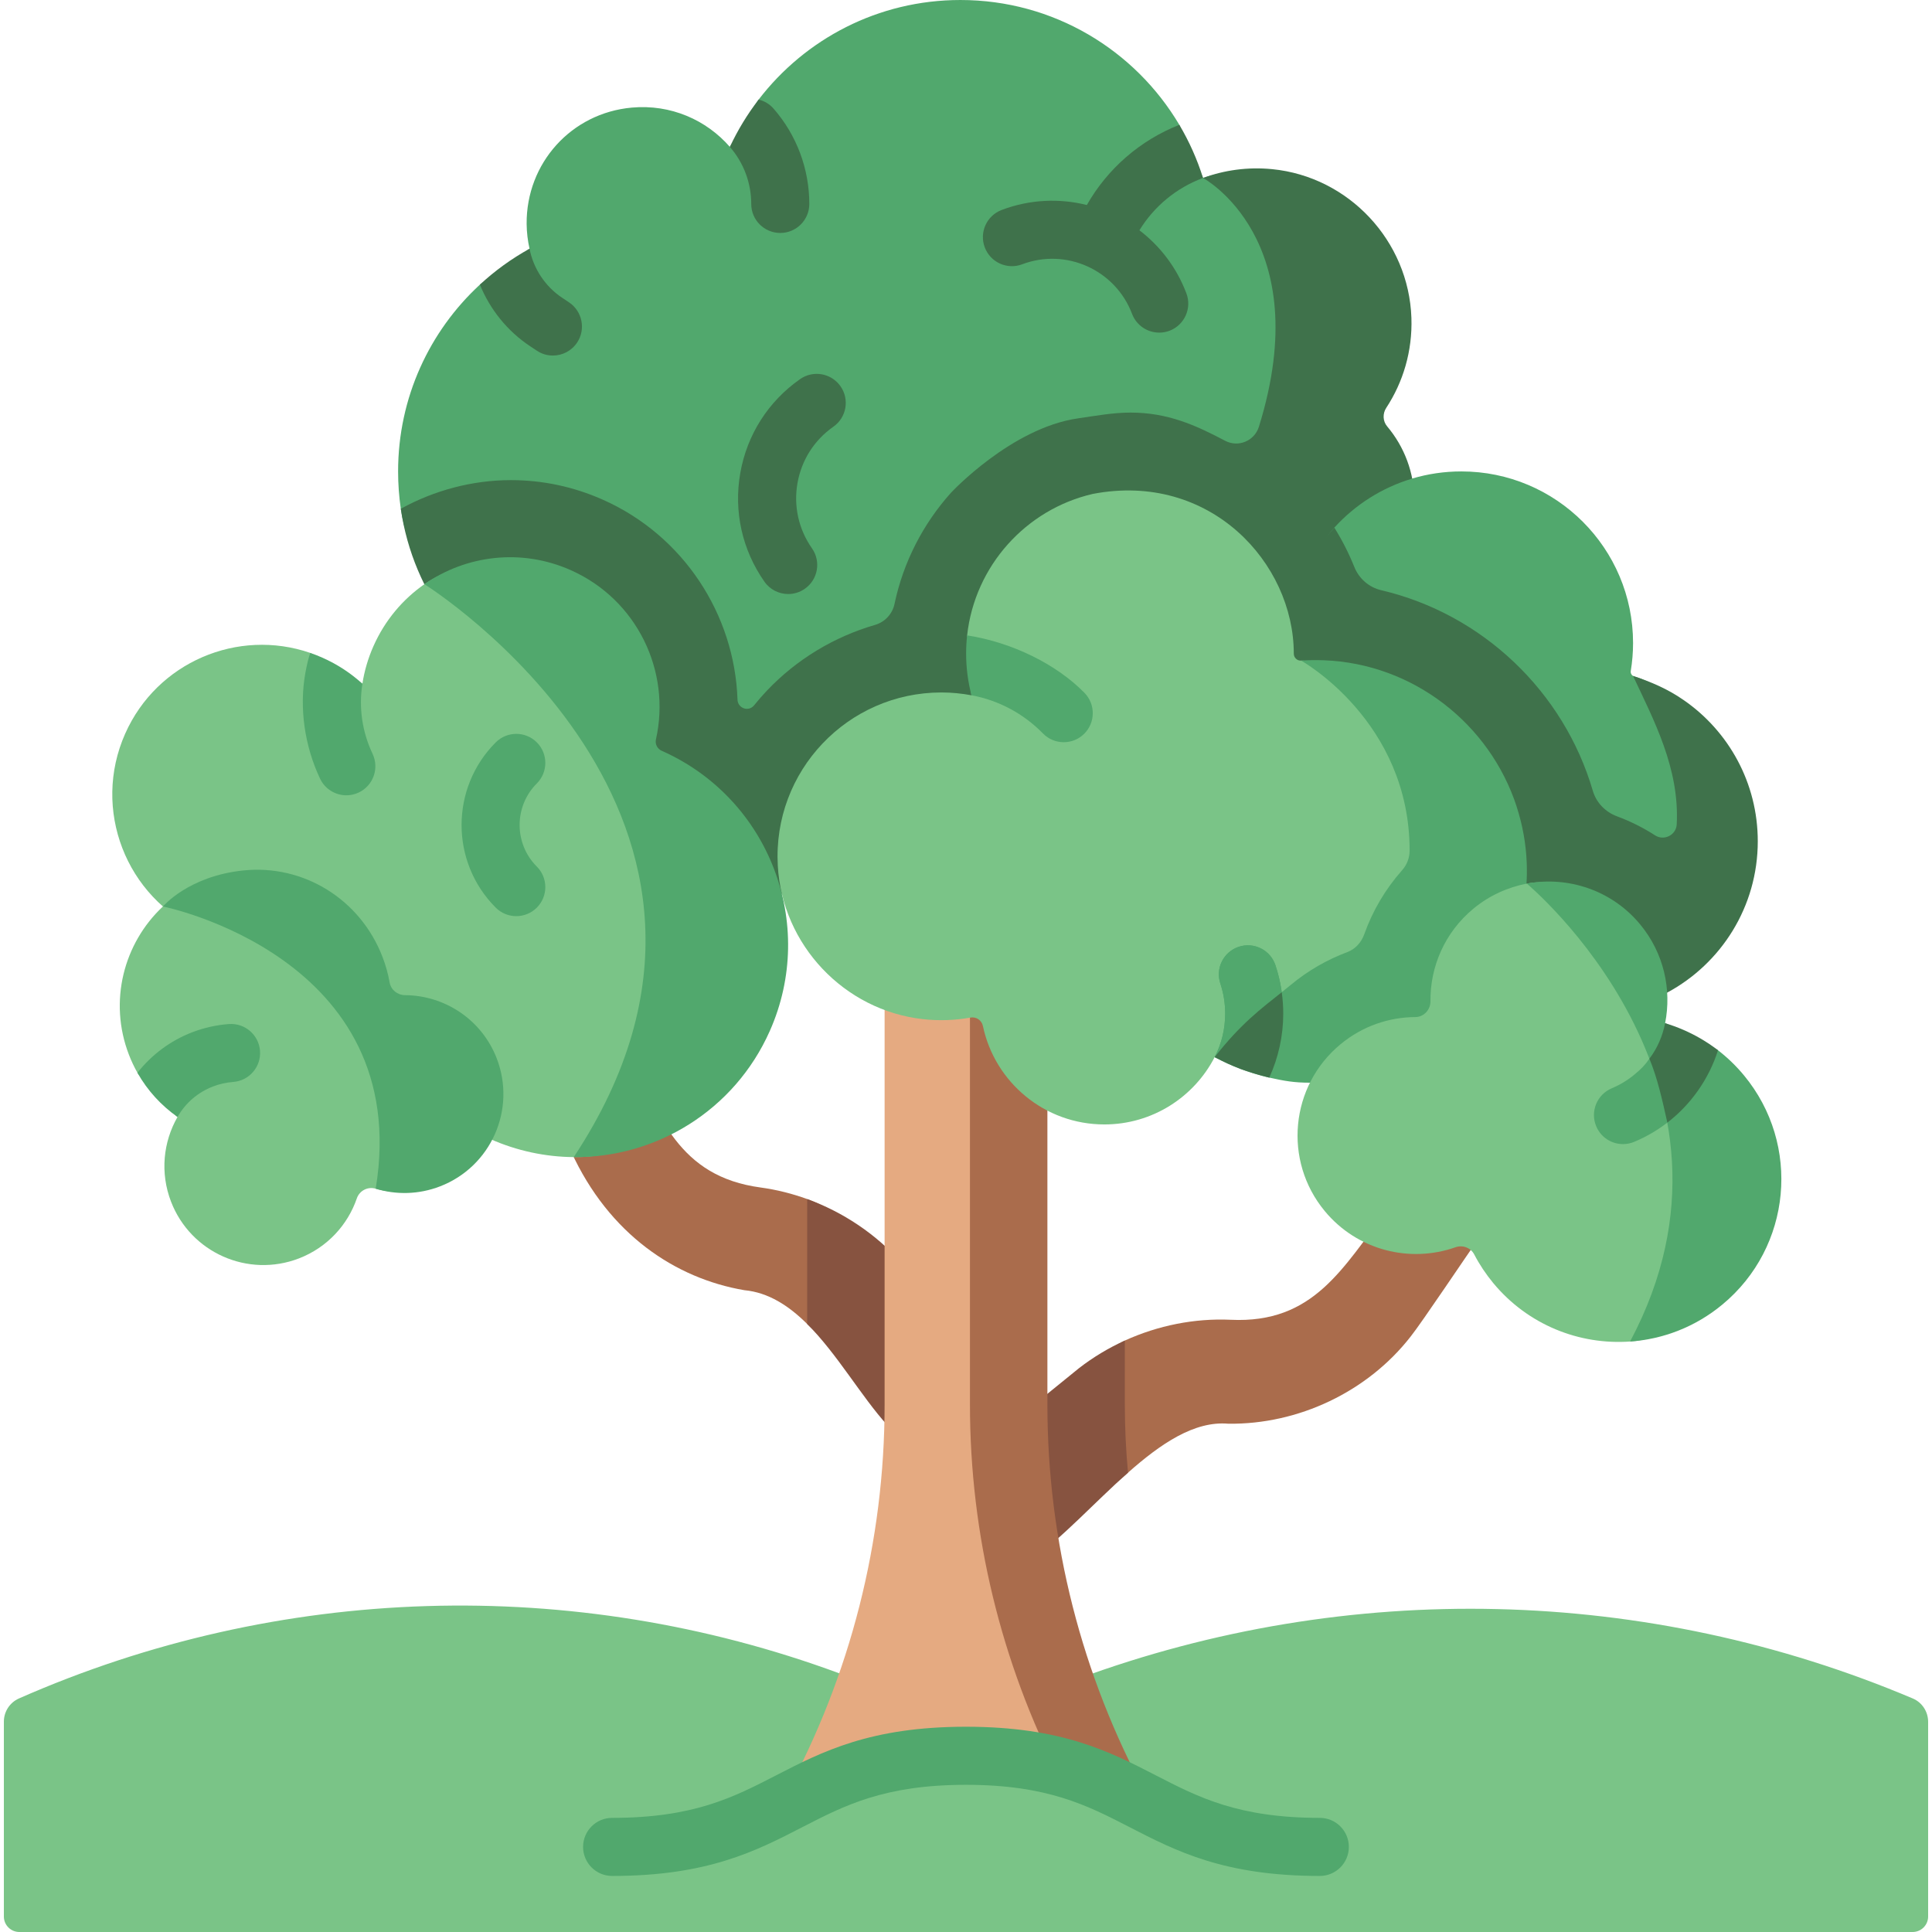 <svg id="Capa_1" enable-background="new 0 0 512 512" viewBox="0 0 512 512" xmlns="http://www.w3.org/2000/svg" width="300" height="300" version="1.1" xmlns:xlink="http://www.w3.org/1999/xlink" xmlns:svgjs="http://svgjs.dev/svgjs"><g width="100%" height="100%" transform="matrix(1,0,0,1,0,0)"><g><path d="m231.201 446.689-8.852-3.266c-70.561-26.036-148.477-23.642-217.306 6.676-2.441 1.075-4.017 3.485-4.017 6.153v51.652c0 2.267 1.838 4.096 4.104 4.096h501.74c2.267 0 4.104-1.838 4.104-4.104v-51.599c0-2.688-1.591-5.137-4.066-6.184-70.399-29.781-149.559-31.669-221.376-5.17l-4.733 1.747h-49.598z" fill="#7ac487" fill-opacity="1" data-original-color="#c3ea78ff" stroke="none" stroke-opacity="1"/><g><path d="m166.058 278.617c8.823 17.111 13.64 33.156 35.565 36.09 4.184.574 8.305 1.609 12.287 3.054 9.465 3.434 18.132 11.78 24.916 19.363l21.834 22.944c5.546 6.481 4.788 16.231-1.693 21.777-12.27 9.079-19.428-2.296-27.997-13.771-4.962-6.644-11.251-11.422-17.062-17.206-4.842-4.818-10.244-8.352-16.651-8.956-18.298-3.116-35.87-14.842-45.885-36.701-2.03-4.431-5.024-11.619-7.183-16.175-6.266-14.136 14.845-24.172 21.869-10.419z" fill="#aa6c4c" fill-opacity="1" data-original-color="#c68d7aff" stroke="none" stroke-opacity="1"/><path d="m367.617 320.664c-11.763 15.24-19.393 30.154-41.487 29.089-9.57-.429-19.251 1.508-28.04 5.507-4.296 1.955-8.38 7.495-12.131 10.404l-26.076 21.162c-6.624 5.375-15.412 19.783-10.037 26.406 9.54 10.188 18.99 1.701 30.197-8.358 5.773-5.181 12.838-9.24 18.89-14.601 8.686-7.695 17.603-13.759 26.587-12.974 18.56.233 36.91-8.454 48.324-23.109 3.036-3.813 14.753-21.389 17.698-25.482 8.711-12.775-14.538-20.305-23.925-8.044z" fill="#aa6c4c" fill-opacity="1" data-original-color="#c68d7aff" stroke="none" stroke-opacity="1"/><path d="m298.934 390.274c-.557-5.992-.842-12.013-.842-18.042l-.002-16.971c-4.296 1.955-8.38 4.399-12.131 7.308l-26.076 21.162c-6.623 5.375-15.412 22.879-10.037 29.503 14.454 15.435 31.286-7.189 49.088-22.96z" fill="#875340" fill-opacity="1" data-original-color="#bc7c63ff" stroke="none" stroke-opacity="1"/><path d="m260.66 360.068-21.834-25.515c-6.784-7.583-15.451-13.357-24.916-16.791l-.002 33.108c15.849 15.772 25.685 45.313 45.059 30.977 6.481-5.547 7.239-15.297 1.693-21.779z" fill="#875340" fill-opacity="1" data-original-color="#bc7c63ff" stroke="none" stroke-opacity="1"/><path d="m298.934 474.816c-17.301-31.796-24.441-66.388-24.441-102.585l-1.026-178.856h-20.939 6.944-25.043v178.856c0 36.198-9.064 71.82-26.364 103.616l47.928-9.875z" fill="#e5aa81" fill-opacity="1" data-original-color="#d1a08fff" stroke="none" stroke-opacity="1"/><g><path d="m280.93 471.108 23.006 4.739c-17.3-31.796-26.364-67.418-26.364-103.616v-178.856h-18.1-2.423v178.856c0 34.413 8.208 68.298 23.881 98.877z" fill="#aa6c4c" fill-opacity="1" data-original-color="#c68d7aff" stroke="none" stroke-opacity="1"/></g></g><g><path d="m349.764 497.145c-25.309 0-38.07-6.573-50.411-12.93-11.203-5.771-21.785-11.221-43.363-11.221-21.577 0-32.158 5.451-43.361 11.221-12.34 6.357-25.101 12.93-50.409 12.93-4.25 0-7.695-3.445-7.695-7.695s3.445-7.695 7.695-7.695c21.577 0 32.158-5.451 43.361-11.221 12.34-6.357 25.101-12.93 50.409-12.93 25.309 0 38.071 6.573 50.411 12.93 11.203 5.771 21.785 11.221 43.363 11.221 4.251 0 7.695 3.445 7.695 7.695.001 4.25-3.444 7.695-7.695 7.695z" fill="#51a86d" fill-opacity="1" data-original-color="#acdd66ff" stroke="none" stroke-opacity="1"/></g><path d="m369.685 133.401c0 10.558-.193 19.245-8.309 24.765-4.668 3.191-10.25 5.11-16.283 5.295 1.129 3.201-3.314 7.059-3.314 10.64 0 16.324-9.573 25.354-25.651 26.339-11.676 20.049-29.786 30.956-54.658 30.956-16.673 0-32.742-2.729-44.51-12.764-2.924 3.786-7.716 10.661-11.769 13.226-6.331 4.012-15.473 1.006-23.517 1.006-22.655 0-35.194-20.439-35.194-43.084 0-3.755.513-7.377 1.457-10.825-19.957-9.45-38.385-21.506-41.719-44.12-.472-3.232-.718-6.546-.718-9.901 0-19.577 8.352-37.205 21.68-49.507 1.916-1.773 3.935-.357 6.048-1.9 2.265-1.654 4.637-6.247 7.106-7.612-.482-2.124-.749-4.33-.77-6.597-.113-16.078 11.841-29.355 27.847-30.802 10.373-.944 19.813 3.294 26.01 10.414.935-2.004 1.967-.878 3.09-2.771 1.378-2.323 2.893-7.636 4.533-9.768 12.313-16.048 31.675-26.391 53.468-26.391 24.697 0 46.285 13.277 58.023 33.08 1.098 1.85-.971 3.757-.052 5.717 1.262 2.694 5.429 5.486 6.332 8.36 5.633-2.073 10.846-.807 17.321-.171 20.305 2.001 33.031 17.736 33.719 38.124.298 8.814-1.703 17.575-6.166 24.388-1.006 1.529-.944 3.53.236 4.925 4.503 5.346 5.76 11.447 5.76 18.978z" fill="#51a86d" fill-opacity="1" data-original-color="#acdd66ff" stroke="none" stroke-opacity="1"/><path d="m374.827 132.771c0-7.531-2.709-14.426-7.213-19.772-1.18-1.395-1.241-3.396-.236-4.925 4.463-6.813 6.957-15.022 6.659-23.835-.688-20.388-16.591-37.41-36.897-39.411-6.474-.636-12.692.257-18.325 2.329 0 0 30.283 16.262 14.804 65.94-1.174 3.767-5.465 5.553-8.953 3.708-7.897-4.177-15.266-7.467-25.055-7.467-4.665 0-9.273.864-13.894 1.526-17.754 2.542-33.718 19.741-33.718 19.741-7.363 8.216-12.606 18.329-14.947 29.457-.557 2.646-2.546 4.785-5.143 5.539-10.868 3.152-20.851 9.156-28.73 17.489-1.179 1.247-2.296 2.535-3.357 3.857-.8.996-2.237 1.193-3.285.465l-.03-.021c-.648-.45-1.033-1.182-1.059-1.971-.761-22.578-14.308-43.509-35.709-53.004-7.736-3.436-15.929-5.178-24.35-5.178-10.18 0-20.277 2.693-29.172 7.591 3.275 22.709 18.016 41.637 38.029 51.118-.941 3.448-1.453 7.074-1.453 10.821 0 22.654 18.364 41.018 41.018 41.018 8.049 0 17.189 3.007 23.521-1.001 4.052-2.564 5.989-11.147 8.917-14.927 11.767 10.03 27.014 16.096 43.687 16.096 24.874 0 46.585-13.485 58.264-33.533 16.075-.983 28.809-14.325 28.809-30.647 0-3.588-.621-7.03-1.752-10.231 7.295-.227 13.947-3 19.102-7.455-.075-.016-.151-.026-.226-.042 6.543-5.626 10.694-13.966 10.694-23.275z" fill="#3f724b" fill-opacity="1" data-original-color="#95d359ff" stroke="none" stroke-opacity="1"/><path d="m198.663 269.853c-9.388 21.147-24.86 36.998-46.613 36.793-7.459-.061-15.011-1.621-22.255-4.843-8.106-3.602-14.939-8.886-20.275-15.258-8.609 6.269-20.234 7.911-30.669 3.283-15.411-6.844-22.429-24.769-15.863-40.231-3.263-.534-6.515-1.488-9.676-2.894-19.998-8.865-29.017-32.269-20.141-52.267 8.403-18.941 29.838-28.032 49.066-21.403 1.077.369 5.007 8.352 6.064 8.824 3.981 1.765 4.679-3.448 7.736-.657.523-3.365 1.488-6.71 2.935-9.973 3.037-6.854 7.777-12.415 13.503-16.406 10.999-7.675 22.438-4.385 35.582 1.453 17.576 7.798 24.848 24.529 20.785 42.587-.287 1.262.4 2.534 1.58 3.047 28.391 12.6 40.841 39.554 28.241 67.945z" fill="#7ac487" fill-opacity="1" data-original-color="#c3ea78ff" stroke="none" stroke-opacity="1"/><path d="m204.01 273.207c-9.388 21.147-30.207 33.644-51.959 33.439 59.49-90.008-39.575-151.825-39.575-151.825 10.999-7.675 25.621-9.573 38.764-3.735 17.576 7.798 26.657 26.801 22.594 44.859-.287 1.262.38 2.524 1.56 3.037.01 0 .01.01.021.01 28.39 12.6 41.195 45.824 28.595 74.215z" fill="#51a86d" fill-opacity="1" data-original-color="#acdd66ff" stroke="none" stroke-opacity="1"/><g><g><path d="m95.074 210.023c-1.067.503-2.185.739-3.283.739-2.883 0-5.654-1.631-6.967-4.402-4.084-8.64-5.582-18.746-3.889-28.083.431-2.36.862-4.053 1.303-5.243 1.077.369 2.155.79 3.212 1.262 3.981 1.765 7.531 4.114 10.589 6.905-.995 6.32-.062 12.743 2.699 18.571 1.815 3.848.173 8.434-3.664 10.251z" fill="#51a86d" fill-opacity="1" data-original-color="#acdd66ff" stroke="none" stroke-opacity="1"/></g></g><path d="m462.877 222.865c0 17.35-7.25 28.627-21.543 36.302-6.403 3.437-13.234 9.269-21.011 9.269-25.128 0-45.495-20.367-45.495-45.495 0-2.914.287-5.767.81-8.527-19.485-5.141-28.658-21.445-28.658-42.55 0-11.784-.72-23.96 6.634-32.041 5.496-6.041 12.597-10.596 20.629-12.992 0 0 0 0 .01-.01 4.125-1.231 8.496-1.888 13.021-1.888 25.128 0 45.506 20.367 45.506 45.495 0 2.513-.214 4.98-.608 7.381-.107.653.284 1.271.92 1.456 4.755 1.385 7.688 3.893 11.656 6.662 11.839 8.198 18.129 21.445 18.129 36.938z" fill="#51a86d" fill-opacity="1" data-original-color="#acdd66ff" stroke="none" stroke-opacity="1"/><path d="m446.24 185.562c-4.279-2.986-8.682-4.849-13.467-6.436 5.481 11.691 12.365 24.522 11.575 39.354-.151 2.827-3.355 4.433-5.733 2.899-3.163-2.041-6.536-3.729-10.065-5.033-3.09-1.142-5.51-3.613-6.435-6.774-7.699-26.308-29.244-46.873-56.083-53.16-3.246-.76-5.892-3.082-7.131-6.178-1.441-3.601-3.22-7.09-5.287-10.41-7.353 8.081-11.835 18.82-11.835 30.605 0 21.106 14.375 38.846 33.86 43.987-.523 2.76-.81 5.612-.81 8.527 0 25.128 20.367 45.495 45.495 45.495 7.777 0 15.083-1.95 21.486-5.387h.01c14.293-7.675 24.01-22.758 24.01-40.108-.002-15.496-7.749-29.183-19.59-37.381z" fill="#3f724b" fill-opacity="1" data-original-color="#95d359ff" stroke="none" stroke-opacity="1"/><g><path d="m116.118 313.134c-5.674 2.196-11.143 3.536-16.55 1.884-2.073-.626-4.289.492-4.997 2.545-2.421 7.049-7.829 13.021-15.339 15.924-13.503 5.212-28.688-1.508-33.901-15.022-2.955-7.654-2.073-15.852 1.713-22.46-2.268-1.59-3.14-5.695-4.997-7.798-1.662-1.857-4.361-1.673-5.623-3.909-.852-1.509-1.611-3.109-2.257-4.782-5.449-14.115-1.406-29.56 9.014-39.294 3.275-3.06 8.262-4.067 12.7-5.779 3.191-1.231 6.011-1.167 9.263-1.468 9.335-.865 27.506 6.046 33.436 21.406.862 2.237 3.327 5.178 3.728 7.455.349 1.98 2.073 3.366 4.084 3.376 10.466.061 19.619 5.138 23.61 15.481 5.213 13.513-.381 27.229-13.884 32.441z" fill="#7ac487" fill-opacity="1" data-original-color="#c3ea78ff" stroke="none" stroke-opacity="1"/><g><g><path d="m61.789 286.73c-1.826.134-3.622.534-5.346 1.201-4.012 1.549-7.264 4.34-9.399 8.075-4.279-3.006-7.942-6.957-10.62-11.707 3.745-4.782 8.762-8.516 14.478-10.722 3.15-1.211 6.433-1.949 9.778-2.196 4.238-.298 7.921 2.883 8.229 7.121.308 4.237-2.883 7.92-7.12 8.228z" fill="#51a86d" fill-opacity="1" data-original-color="#acdd66ff" stroke="none" stroke-opacity="1"/></g></g></g><path d="m347.488 283.684c-4.217 0-5.563-1.287-9.513-2.169-2.247-.503-6.058-.171-8.192-.93-2.729-.975-5.366.913-7.88-.451-5.459 10.599-16.499 17.853-29.242 17.853-15.832 0-29.037-11.184-32.177-26.072-.318-1.529-1.765-2.524-3.304-2.247-4.053.728-8.29.903-12.641.41-20.86-2.339-37.246-19.7-38.415-40.652-1.406-25.108 18.551-45.916 43.351-45.916 2.729 0 5.387.267 7.983.749-.934-3.54 3.868-4.084 3.868-7.901 0-1.631-5.202-6.392-5.028-7.972 2.032-18.428 15.586-33.398 33.295-37.492 31.12-5.972 53.273 18.325 53.273 42.304v.021c0 1.057.883 1.919 1.939 1.847 1.949-.134 5.098 1.302 7.089 1.373 23.876.851 38.533 15.235 45.622 37.069 1.549 4.751 2.473 9.779 2.668 14.98 1.211 31.911-21.053 55.196-52.696 55.196z" fill="#7ac487" fill-opacity="1" data-original-color="#c3ea78ff" stroke="none" stroke-opacity="1"/><path d="m404.603 228.748c-.198-5.188-1.126-10.198-2.665-14.944-.001 0-.002 0-.003.001v-.037c-7.09-21.834-27.344-37.943-51.22-38.795-1.991-.072-3.961-.041-5.91.092 0 0 28.76 15.979 28.76 50.342 0 1.922-.713 3.772-1.989 5.21-4.431 4.996-7.824 10.755-10.032 16.974-.763 2.148-2.356 3.922-4.49 4.722-5.379 2.015-10.428 4.921-14.902 8.629-6.413 5.309-12.286 9.029-20.249 19.192 2.117 1.358 6.638-.428 7.37-.166 2.14.766 4.848 5.1 7.097 5.605 3.95.882 6.568 1.354 10.785 1.354 31.645-.002 58.659-26.269 57.448-58.179z" fill="#51a86d" fill-opacity="1" data-original-color="#acdd66ff" stroke="none" stroke-opacity="1"/><g><g><path d="m340.075 268.62c0 5.838-1.272 11.666-3.704 16.95-5.12-1.149-9.984-2.996-14.467-5.438 1.847-3.581 2.781-7.449 2.781-11.512 0-2.74-.431-5.418-1.283-7.972-1.344-4.032.831-8.393 4.863-9.737s8.393.831 9.737 4.863c1.375 4.135 2.073 8.455 2.073 12.846z" fill="#51a86d" fill-opacity="1" data-original-color="#acdd66ff" stroke="none" stroke-opacity="1"/></g><g><path d="m287.284 194.498c-1.498 1.467-3.437 2.196-5.387 2.196-1.99 0-3.991-.77-5.489-2.309-5.181-5.284-11.738-8.793-18.951-10.127-.934-3.54-1.426-7.244-1.426-11.061 0-1.632.092-3.232.267-4.812 12.025 1.857 23.743 7.716 31.1 15.227 2.975 3.037 2.923 7.911-.114 10.886z" fill="#51a86d" fill-opacity="1" data-original-color="#acdd66ff" stroke="none" stroke-opacity="1"/></g></g><g><path d="m136.819 242.788c-1.969 0-3.939-.751-5.441-2.253-12.075-12.075-12.075-31.723 0-43.799 3.005-3.004 7.878-3.004 10.883 0 3.006 3.006 3.006 7.878 0 10.884-6.074 6.074-6.074 15.957 0 22.031 3.006 3.006 3.006 7.878 0 10.884-1.503 1.501-3.472 2.253-5.442 2.253z" fill="#51a86d" fill-opacity="1" data-original-color="#acdd66ff" stroke="none" stroke-opacity="1"/></g><g><g><path d="m214.476 54.042c0 4.248-3.448 7.695-7.695 7.695-4.258 0-7.695-3.447-7.695-7.695 0-5.561-2.011-10.927-5.664-15.114 2.083-4.463 4.648-8.67 7.624-12.538 1.498.359 2.893 1.17 3.981 2.422 6.093 6.987 9.449 15.955 9.449 25.23z" fill="#3f724b" fill-opacity="1" data-original-color="#95d359ff" stroke="none" stroke-opacity="1"/></g><g><path d="m152.933 90.795c-1.488 2.226-3.93 3.427-6.413 3.427-1.467 0-2.945-.411-4.258-1.293l-1.837-1.221c-5.951-3.96-10.579-9.706-13.246-16.283 3.971-3.673 8.383-6.875 13.154-9.512 1.016 5.274 4.166 10.014 8.629 12.99l1.837 1.221c3.529 2.36 4.494 7.142 2.134 10.671z" fill="#3f724b" fill-opacity="1" data-original-color="#95d359ff" stroke="none" stroke-opacity="1"/></g><g><path d="m208.883 157.423c-2.425 0-4.812-1.143-6.309-3.281-5.906-8.43-8.175-18.655-6.39-28.793 1.785-10.137 7.411-18.972 15.842-24.877 3.479-2.441 8.279-1.593 10.718 1.888 2.438 3.481 1.593 8.28-1.888 10.717-5.063 3.547-8.442 8.853-9.514 14.941s.291 12.229 3.838 17.292c2.438 3.481 1.594 8.28-1.887 10.718-1.344.942-2.885 1.395-4.41 1.395z" fill="#3f724b" fill-opacity="1" data-original-color="#95d359ff" stroke="none" stroke-opacity="1"/></g><path d="m314.403 77.734c1.508 3.971-.503 8.414-4.473 9.922-.893.339-1.816.492-2.719.492-3.109 0-6.033-1.888-7.203-4.966-4.412-11.656-17.474-17.546-29.109-13.144-3.971 1.508-8.424-.492-9.922-4.474-1.508-3.971.493-8.414 4.474-9.922 7.49-2.832 15.329-3.119 22.573-1.313 5.469-9.614 14.088-17.135 24.512-21.249 2.606 4.392 4.72 9.111 6.279 14.077-7.08 2.627-12.979 7.542-16.858 13.872 5.448 4.156 9.85 9.83 12.446 16.705z" fill="#3f724b" fill-opacity="1" data-original-color="#95d359ff" stroke="none" stroke-opacity="1"/></g><g><path d="m340.075 268.62c0 5.838-.665 10.277-3.097 15.561-5.12-1.149-10.591-1.607-15.075-4.049 1.847-3.581 2.781-7.449 2.781-11.512 0-2.74-.431-5.418-1.283-7.972-1.344-4.032.831-8.393 4.863-9.737s8.393.831 9.737 4.863c1.376 4.135 2.074 8.455 2.074 12.846z" fill="#51a86d" fill-opacity="1" data-original-color="#acdd66ff" stroke="none" stroke-opacity="1"/></g><path d="m339.673 262.948c-5.496 4.378-10.842 8.342-17.77 17.185 2.213 1.205 4.519 2.264 6.902 3.167 1.827.652 4.413 1.477 6.525 2.019.347.085.692.174 1.041.253 2.432-5.284 3.704-11.112 3.704-16.95 0-1.91-.14-3.802-.402-5.674z" fill="#3f724b" fill-opacity="1" data-original-color="#95d359ff" stroke="none" stroke-opacity="1"/><path d="m453.501 344.353c-7.203 5.972-12.832 10.568-21.512 11.163-13.411.954-27.057-4.371-36.281-15.514-1.97-2.391-3.653-4.925-5.028-7.572-.934-1.775-3.058-2.565-4.956-1.898-12.056 4.268-26.01.851-34.64-9.573-11.071-13.359-9.204-33.152 4.156-44.213 5.807-4.812 12.836-7.182 19.834-7.213 2.278-.021 4.032-1.939 4.012-4.207-.092-9.132 3.776-18.222 11.358-24.502 4.248-3.519 9.148-5.696 14.201-6.669 8.692-1.674 19.966 2.586 27.507 11.697 6.269 7.582 9.004 17.265 7.229 26.212 2.668.79 6.203 2.641 8.696 3.944 2.175 1.149 3.105 2.6 5.085 4.129 2.483 1.919 4.792 4.135 6.874 6.649 15.196 18.356 11.821 42.372-6.535 57.567z" fill="#7ac487" fill-opacity="1" data-original-color="#c3ea78ff" stroke="none" stroke-opacity="1"/><path d="m456.449 345.718c-7.203 5.972-15.781 9.204-24.461 9.799 36.423-68.34-27.368-121.357-27.368-121.357 10.866-2.042 22.504 1.709 30.046 10.82 6.269 7.582 8.383 17.227 6.608 26.175 2.668.79 3.987 4.077 6.48 5.38 2.175 1.149 5.556.263 7.536 1.792 2.483 1.919 4.792 4.135 6.874 6.649 15.196 18.356 12.642 45.546-5.715 60.742z" fill="#51a86d" fill-opacity="1" data-original-color="#acdd66ff" stroke="none" stroke-opacity="1"/><g><g><path d="m455.008 279.18c-2.257 7.11-6.265 12.65-12.052 17.452-2.996 2.473-6.32 4.494-9.881 5.971-.975.411-1.98.595-2.965.595-3.006 0-5.869-1.775-7.1-4.73-1.642-3.92.215-8.424 4.135-10.066 2.155-.903 4.176-2.124 5.992-3.632 1.851-1.534 2.726-2.431 3.97-4.204 1.61-2.295 3.387-5.578 3.994-8.617 4.997 1.489 9.649 3.937 13.907 7.231z" fill="#51a86d" fill-opacity="1" data-original-color="#acdd66ff" stroke="none" stroke-opacity="1"/></g></g><path d="m450.643 275.208c-2.953-1.71-6.101-3.075-9.369-4.053-.705 3.524-2.061 6.611-4.167 9.412 2.167 5.205 3.474 11.201 4.755 16.938 6.323-4.861 11.036-11.63 13.428-19.177-1.478-1.142-3.04-2.186-4.647-3.12z" fill="#3f724b" fill-opacity="1" data-original-color="#95d359ff" stroke="none" stroke-opacity="1"/><path d="m116.631 314.393c-5.674 2.196-11.656 2.278-17.063.626 10.083-61.485-56.38-74.789-56.38-74.789s6.707-8.046 21.319-9.553c15.861-1.636 30.925 7.541 36.856 22.902.862 2.237 1.488 4.494 1.888 6.772.349 1.98 2.073 3.365 4.084 3.376 10.466.061 20.316 6.423 24.307 16.766 5.213 13.512-1.508 28.687-15.011 33.9z" fill="#51a86d" fill-opacity="1" data-original-color="#acdd66ff" stroke="none" stroke-opacity="1"/></g><g/><g/><g/><g/><g/><g/><g/><g/><g/><g/><g/><g/><g/><g/><g/></g></svg>